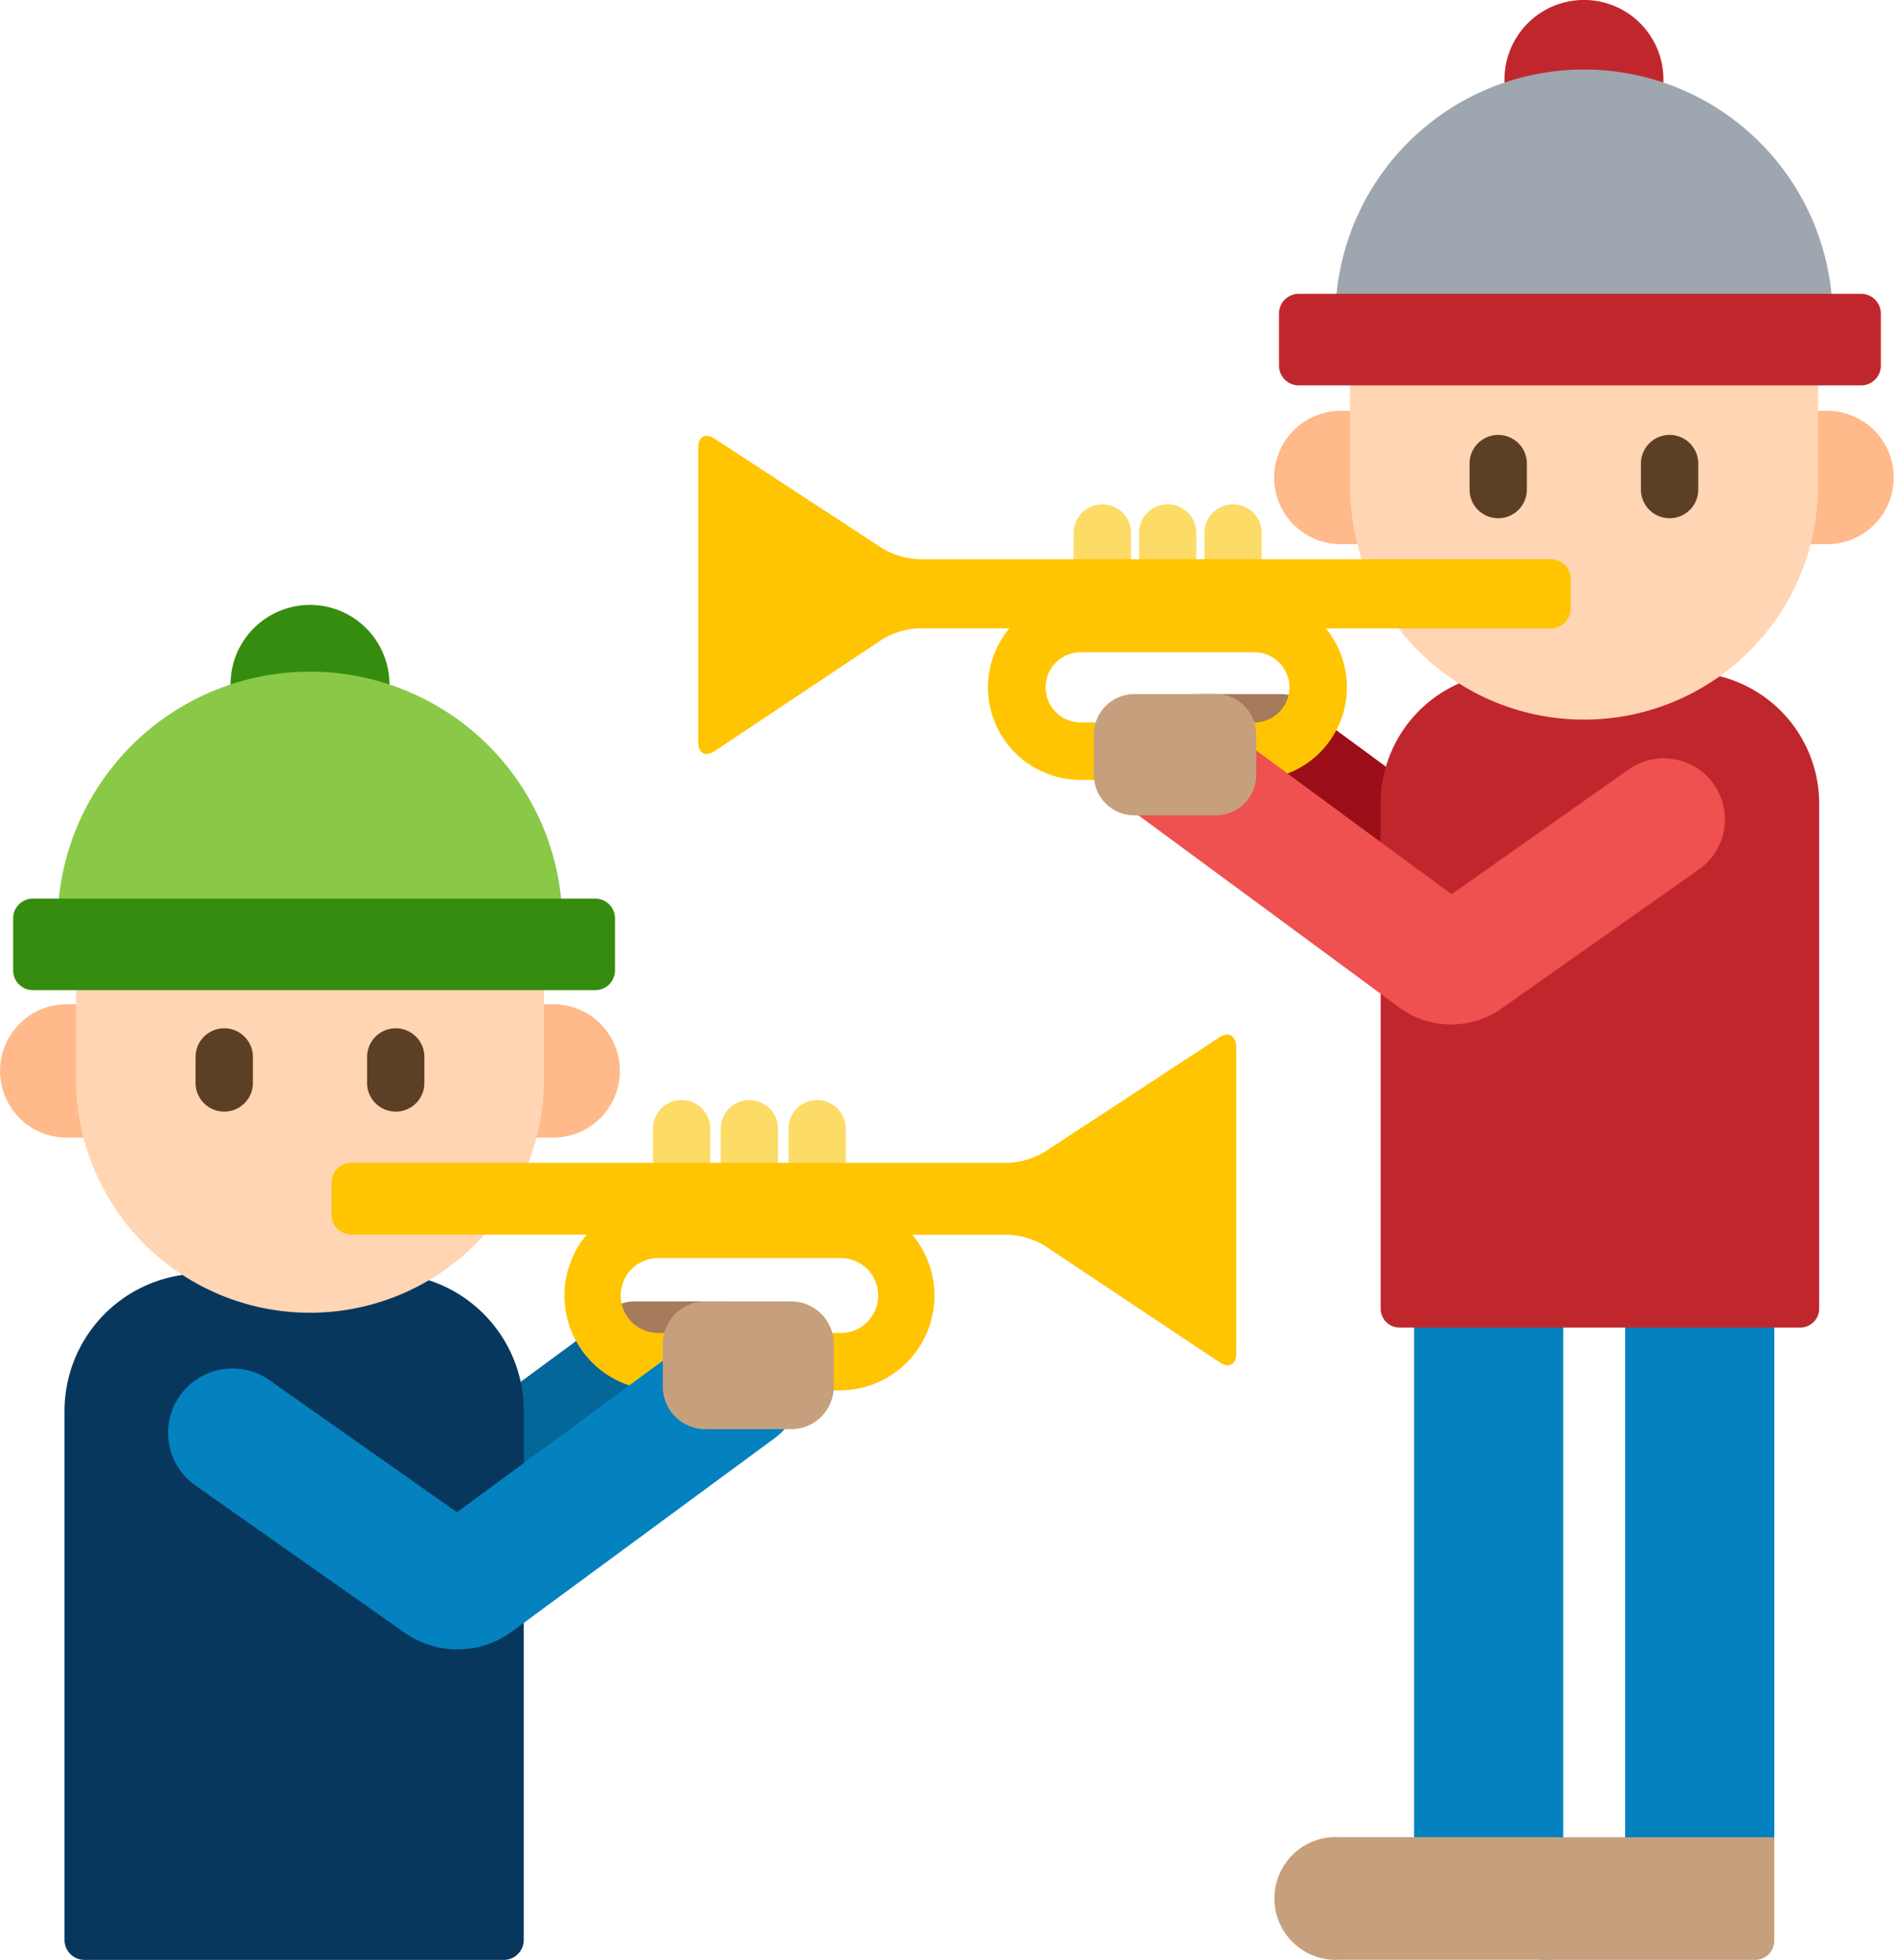 <svg xmlns="http://www.w3.org/2000/svg" width="46.27" height="47.859" viewBox="0 0 46.27 47.859"><defs><style>.a{fill:#a57b5b;}.b{fill:#0481bf;}.c{fill:#c6a07d;}.d{fill:#9b0d17;}.e{fill:#c0272d;}.f{fill:#ffb98a;}.g{fill:#ffd5b3;}.h{fill:#9ea7af;}.i{fill:#5b4025;}.j{fill:#fcdb67;}.k{fill:#ffc502;}.l{fill:#ef5050;}.m{fill:#046699;}.n{fill:#08375e;}.o{fill:#368c0e;}.p{fill:#89c947;}</style></defs><g transform="translate(-9)"><path class="a" d="M173.277,339.973h-2.089a1.049,1.049,0,0,0-.391.076,1.01,1.01,0,0,0,.984.784h.193l.019-.069a.951.951,0,0,1,.916-.7h.368Z" transform="translate(-146.673 -308.194)"/><path class="b" d="M378.579,345.859h3.644v12.629h-3.644Z" transform="translate(-335.033 -313.53)"/><path class="c" d="M348.3,481.458a1.5,1.5,0,0,1,1.5-1.5h-5.279a1.5,1.5,0,1,0,0,2.995H349.8A1.5,1.5,0,0,1,348.3,481.458Z" transform="translate(-302.801 -435.097)"/><path class="b" d="M433.739,345.859h3.644v12.629h-3.644Z" transform="translate(-385.037 -313.53)"/><path class="a" d="M321.787,181.32H319.8a.982.982,0,0,0-.3.047h.672a.945.945,0,0,1,.922.735h.023a.955.955,0,0,0,.933-.743A1,1,0,0,0,321.787,181.32Z" transform="translate(-281.483 -164.371)"/><path class="d" d="M345.944,193.1v-1.127a3.127,3.127,0,0,1,.117-.842l-1.366-1.005a2.177,2.177,0,0,1-1.316,1.086Z" transform="translate(-303.123 -172.35)"/><path class="e" d="M377.973,176.34a5.613,5.613,0,0,1-6.123.159,3.205,3.205,0,0,0-2.029,2.977v1.057l1.733,1.275,4.381-3.085a1.4,1.4,0,1,1,1.614,2.286l-4.858,3.42a2.047,2.047,0,0,1-2.329-.025l-.54-.4v7.808a.464.464,0,0,0,.465.464h9.783a.464.464,0,0,0,.465-.464V179.476A3.207,3.207,0,0,0,377.973,176.34Z" transform="translate(-327.093 -159.857)"/><path class="e" d="M404.156,1.79a5.984,5.984,0,0,1,1.941.322V1.94a1.941,1.941,0,0,0-3.882,0v.172A5.988,5.988,0,0,1,404.156,1.79Z" transform="translate(-356.46)"/><path class="f" d="M343.917,109.145v-1.821H343.6a1.628,1.628,0,1,0,0,3.256h.5A5.6,5.6,0,0,1,343.917,109.145Z" transform="translate(-301.845 -97.292)"/><path class="f" d="M481.662,107.32h-.318v1.822a5.6,5.6,0,0,1-.187,1.435h.5a1.628,1.628,0,1,0,0-3.257Z" transform="translate(-428.022 -97.288)"/><path class="g" d="M361.813,99.684v2.535a5.705,5.705,0,0,0,.324,1.9h4.586a.389.389,0,0,1,.389.388v.726a.389.389,0,0,1-.389.388h-3.789a5.718,5.718,0,0,0,10.315-3.4V99.684Z" transform="translate(-319.834 -90.366)"/><path class="h" d="M370.327,23.717a6.075,6.075,0,0,0-12.108,0Z" transform="translate(-316.576 -16.449)"/><path class="i" d="M438.6,115.627a.7.7,0,0,1-.7-.7v-.635a.7.7,0,1,1,1.4,0v.635A.7.7,0,0,1,438.6,115.627Z" transform="translate(-388.812 -102.972)"/><path class="i" d="M393.768,115.627a.7.7,0,0,1-.7-.7v-.635a.7.7,0,0,1,1.4,0v.635A.7.7,0,0,1,393.768,115.627Z" transform="translate(-348.167 -102.972)"/><path class="e" d="M343.27,78.509a.483.483,0,0,0,.482.481h13.739a.483.483,0,0,0,.482-.481V77.235a.483.483,0,0,0-.482-.481H343.752a.483.483,0,0,0-.482.481Z" transform="translate(-303.024 -69.579)"/><g transform="translate(35.227 12.314)"><path class="j" d="M325.152,133.173v-.734a.7.7,0,1,0-1.4,0v.734Z" transform="translate(-320.556 -131.738)"/><path class="j" d="M308.067,133.173v-.734a.7.7,0,1,0-1.4,0v.734Z" transform="translate(-305.068 -131.738)"/><path class="j" d="M290.985,133.173v-.734a.7.7,0,1,0-1.4,0v.734Z" transform="translate(-289.583 -131.738)"/></g><path class="k" d="M212.32,116.889H196.873a1.91,1.91,0,0,1-.885-.264l-4.1-2.68c-.222-.145-.4-.047-.4.218v7.2c0,.265.18.362.4.214l4.1-2.732a1.874,1.874,0,0,1,.883-.267h2.217a2.258,2.258,0,0,0,1.745,3.7h.373a1,1,0,0,1-.008-.115v-.987a.934.934,0,0,1,.05-.3h-.415a.857.857,0,1,1,0-1.715h4.241a.857.857,0,1,1,0,1.715h-.054a.933.933,0,0,1,.05.3v.5h.047l.661.486a2.257,2.257,0,0,0,1.041-3.583h5.5a.483.483,0,0,0,.482-.481v-.726A.483.483,0,0,0,212.32,116.889Z" transform="translate(-165.431 -103.234)"/><path class="l" d="M320.022,196.529a1.494,1.494,0,0,0-2.081-.36l-4.326,3.046-4.82-3.547v.634a.944.944,0,0,1-.945.941h-1.944L312.366,202a2.14,2.14,0,0,0,2.439.026l4.857-3.42A1.491,1.491,0,0,0,320.022,196.529Z" transform="translate(-269.154 -177.378)"/><path class="c" d="M295.874,181.32a.989.989,0,0,0-.991.987v.988a.989.989,0,0,0,.991.987h1.983a.989.989,0,0,0,.992-.987v-.988a.989.989,0,0,0-.992-.987Z" transform="translate(-259.16 -164.371)"/><path class="m" d="M144.246,351.465v1.462l2.882-2.121a2.233,2.233,0,0,1-1.434-1.1l-1.515,1.115A3.221,3.221,0,0,1,144.246,351.465Z" transform="translate(-122.544 -317.015)"/><path class="n" d="M36.709,341.537a2.162,2.162,0,0,1-2.459.026l-5.116-3.6a1.477,1.477,0,0,1-.357-2.059,1.48,1.48,0,0,1,2.062-.356l4.612,3.247,1.63-1.2V336.2a3.358,3.358,0,0,0-2.442-3.225,5.608,5.608,0,0,1-5.749-.111A3.358,3.358,0,0,0,25.86,336.2v12.922a.487.487,0,0,0,.487.486H36.592a.487.487,0,0,0,.487-.486v-7.857Z" transform="translate(-15.284 -301.749)"/><path class="o" d="M71.191,159.727a6.088,6.088,0,0,1,1.941.317v-.1a1.941,1.941,0,0,0-3.882,0v.1A6.089,6.089,0,0,1,71.191,159.727Z" transform="translate(-54.618 -143.231)"/><path class="f" d="M10.949,264.162V262.34H10.63a1.628,1.628,0,1,0,0,3.257h.5A5.606,5.606,0,0,1,10.949,264.162Z" transform="translate(0 -237.818)"/><path class="f" d="M148.7,262.34h-.318v1.822a5.605,5.605,0,0,1-.186,1.435h.5a1.628,1.628,0,1,0,0-3.257Z" transform="translate(-126.181 -237.818)"/><path class="g" d="M35.575,263.647a.388.388,0,0,1-.388-.388v-.788a.389.389,0,0,1,.388-.388h4.291a5.687,5.687,0,0,0,.417-2.143v-2.257H28.848v2.257a5.717,5.717,0,0,0,10.067,3.706Z" transform="translate(-17.993 -233.597)"/><path class="p" d="M36.568,181.108a6.168,6.168,0,0,0-12.29,0Z" transform="translate(-13.85 -159.071)"/><path class="i" d="M60.8,270.646a.7.7,0,0,1-.7-.7v-.635a.7.7,0,0,1,1.4,0v.635A.7.7,0,0,1,60.8,270.646Z" transform="translate(-46.322 -243.501)"/><path class="i" d="M105.635,270.646a.7.7,0,0,1-.7-.7v-.635a.7.7,0,0,1,1.4,0v.635A.7.7,0,0,1,105.635,270.646Z" transform="translate(-86.967 -243.501)"/><path class="o" d="M27.137,236.509a.483.483,0,0,1-.482.481H12.916a.483.483,0,0,1-.482-.481v-1.274a.483.483,0,0,1,.482-.481H26.655a.483.483,0,0,1,.482.481Z" transform="translate(-3.113 -212.811)"/><path class="j" d="M181.031,288.988v-.924a.7.7,0,0,0-1.4,0v.924Z" transform="translate(-154.68 -260.502)"/><path class="j" d="M198.738,288.988v-.924a.7.7,0,0,0-1.4,0v.924Z" transform="translate(-170.731 -260.502)"/><path class="j" d="M216.445,288.988v-.924a.7.7,0,0,0-1.4,0v.924Z" transform="translate(-186.783 -260.502)"/><path class="k" d="M117.346,270.357l-4.275,2.8a1.911,1.911,0,0,1-.885.264H96.139a.483.483,0,0,0-.482.482v.788a.483.483,0,0,0,.482.481h5.752a2.313,2.313,0,0,0,1.153,3.72l.8-.588v-.456a.935.935,0,0,1,.041-.273h-.219a.915.915,0,1,1,0-1.829h4.4a.915.915,0,1,1,0,1.829h-.268a.938.938,0,0,1,.041.273v1.04c0,.03,0,.06,0,.089h.232a2.314,2.314,0,0,0,1.774-3.8h2.35a1.874,1.874,0,0,1,.883.267l4.28,2.851c.221.147.4.051.4-.214v-7.5C117.749,270.31,117.568,270.212,117.346,270.357Z" transform="translate(-78.557 -245.025)"/><path class="b" d="M66.271,356.385a.95.95,0,0,1-.951-.946v-.7L60.2,358.507,55.643,355.3a1.572,1.572,0,1,0-1.813,2.568l5.117,3.6a2.254,2.254,0,0,0,2.568-.027l6.471-4.762a1.573,1.573,0,0,0,.3-.3H66.271Z" transform="translate(-40.035 -321.579)"/><path class="c" d="M185.36,339.973a1.042,1.042,0,0,1,1.044,1.04v1.041a1.042,1.042,0,0,1-1.044,1.04h-2.089a1.042,1.042,0,0,1-1.044-1.04v-1.041a1.042,1.042,0,0,1,1.044-1.04Z" transform="translate(-157.035 -308.194)"/><path class="c" d="M399.683,479.961a1.5,1.5,0,1,0,0,2.995h5a.467.467,0,0,0,.467-.467v-2.527Z" transform="translate(-352.805 -435.097)"/></g></svg>